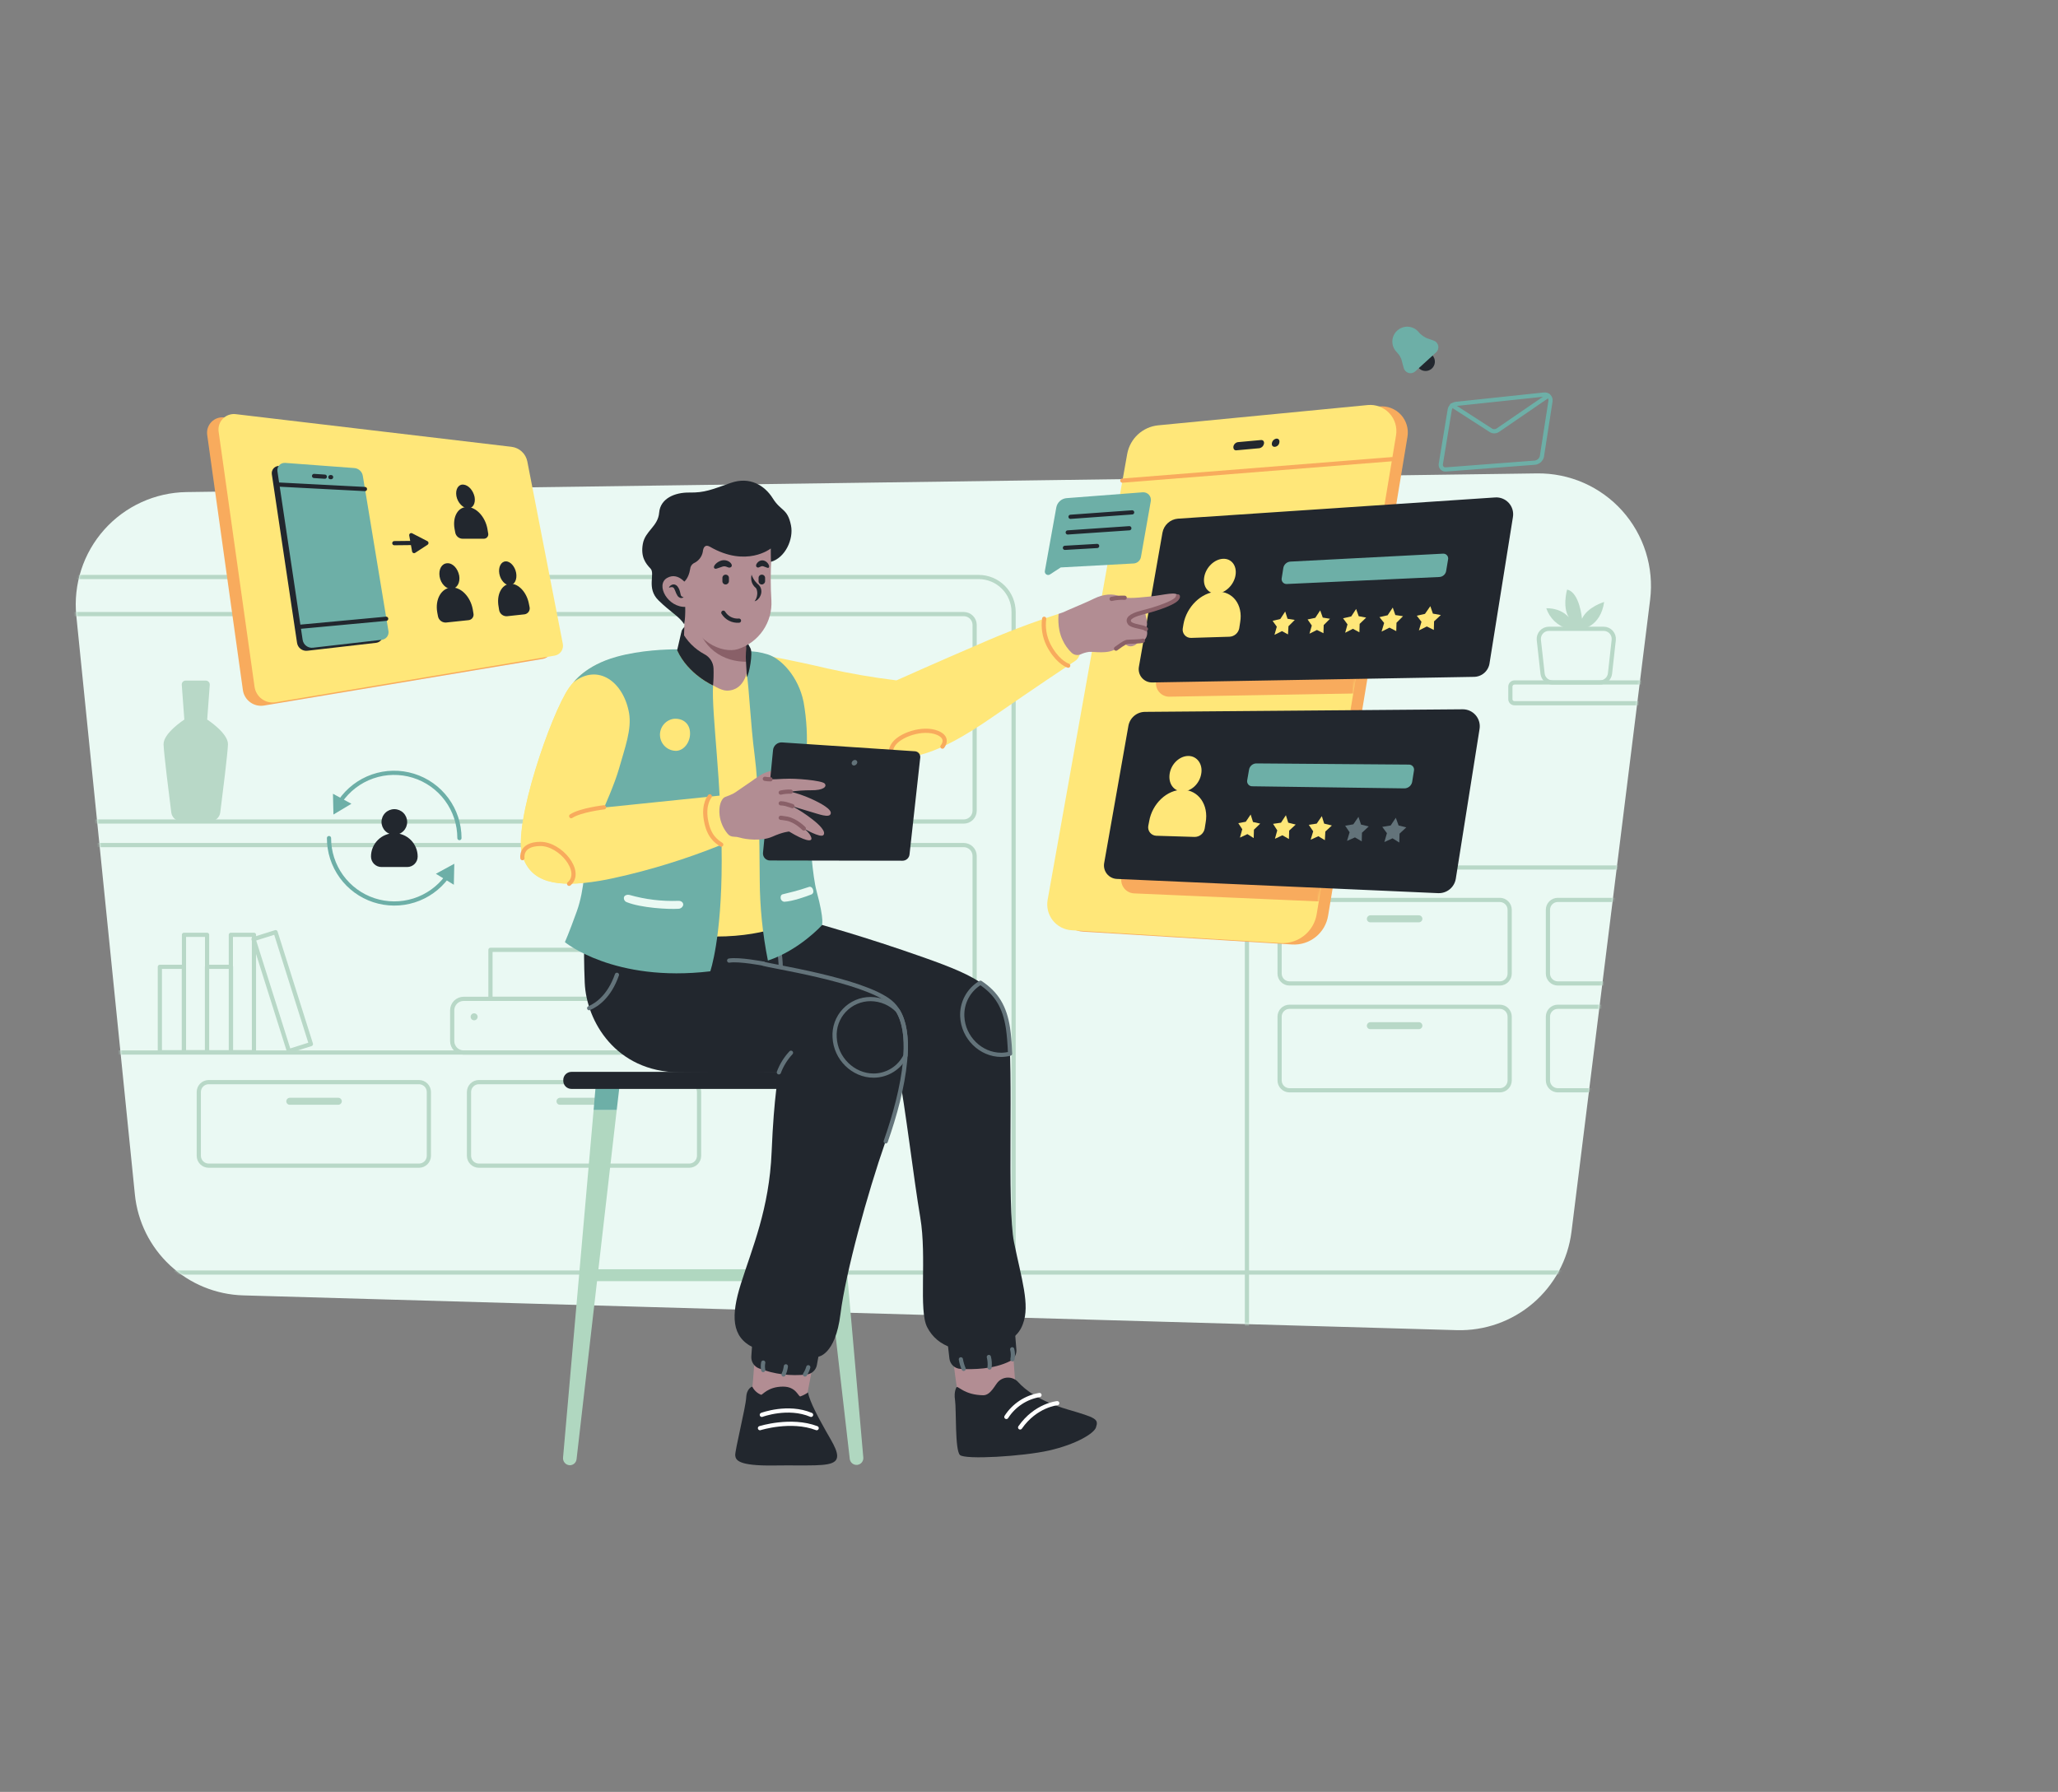 <svg width="882" height="768" viewBox="0 0 882 768" fill="none" xmlns="http://www.w3.org/2000/svg">
<rect x="0" y="0" width="882" height="768" fill="#808080" stroke="none"/>
<path d="M624.3 570.1L104.3 555.2C92.608 554.875 81.436 550.299 72.876 542.328C64.316 534.357 58.956 523.539 57.8 511.9L32.7 263.9C32.032 257.262 32.75 250.557 34.808 244.21C36.866 237.864 40.22 232.014 44.658 227.032C49.095 222.049 54.519 218.042 60.585 215.266C66.652 212.489 73.229 211.002 79.9 210.9L658.7 202.9C665.583 202.807 672.406 204.189 678.71 206.953C685.014 209.717 690.654 213.799 695.249 218.924C699.844 224.05 703.287 230.1 705.349 236.668C707.411 243.235 708.042 250.168 707.2 257L673.5 527.9C672.015 539.793 666.152 550.705 657.055 558.508C647.958 566.311 636.28 570.443 624.3 570.1Z" fill="#EAF9F3"/>
<mask id="mask0_24_175" style="mask-type:luminance" maskUnits="userSpaceOnUse" x="32" y="202" width="676" height="369">
<path d="M624.3 570.1L104.3 555.2C92.608 554.875 81.436 550.299 72.876 542.328C64.316 534.357 58.956 523.539 57.8 511.9L32.7 263.9C32.032 257.262 32.75 250.557 34.808 244.21C36.866 237.864 40.22 232.014 44.658 227.032C49.095 222.049 54.519 218.042 60.585 215.266C66.652 212.489 73.229 211.002 79.9 210.9L658.7 202.9C665.583 202.807 672.406 204.189 678.71 206.953C685.014 209.717 690.654 213.799 695.249 218.924C699.844 224.05 703.287 230.1 705.349 236.668C707.411 243.235 708.042 250.168 707.2 257L673.5 527.9C672.015 539.793 666.152 550.705 657.055 558.508C647.958 566.311 636.28 570.443 624.3 570.1Z" fill="white"/>
</mask>
<g mask="url(#mask0_24_175)">
<path d="M549.4 637.4H964.9C968.878 637.4 972.694 635.82 975.507 633.007C978.32 630.194 979.9 626.378 979.9 622.4V386.8C979.9 382.822 978.32 379.006 975.507 376.193C972.694 373.38 968.878 371.8 964.9 371.8H549.4C545.422 371.8 541.607 373.38 538.794 376.193C535.98 379.006 534.4 382.822 534.4 386.8V622.4C534.4 626.378 535.98 630.194 538.794 633.007C541.607 635.82 545.422 637.4 549.4 637.4Z" stroke="#B8D8C7" stroke-width="1.8" stroke-linecap="round" stroke-linejoin="round"/>
<path d="M0.3 621.6H419.4C423.378 621.6 427.194 620.02 430.007 617.207C432.82 614.394 434.4 610.578 434.4 606.6V262.3C434.4 258.322 432.82 254.506 430.007 251.693C427.194 248.88 423.378 247.3 419.4 247.3H0.3C-3.678 247.3 -7.494 248.88 -10.306 251.693C-13.12 254.506 -14.7 258.322 -14.7 262.3V606.6C-14.7 610.578 -13.12 614.394 -10.306 617.207C-7.494 620.02 -3.678 621.6 0.3 621.6Z" stroke="#B8D8C7" stroke-width="1.8" stroke-linecap="round" stroke-linejoin="round"/>
<path d="M649.1 301.4H739V292.5H649.1C648.863 292.499 648.629 292.544 648.41 292.634C648.191 292.724 647.992 292.857 647.824 293.024C647.657 293.192 647.524 293.391 647.434 293.61C647.344 293.829 647.299 294.063 647.3 294.3V299.5C647.28 299.746 647.313 299.993 647.395 300.226C647.477 300.459 647.607 300.672 647.777 300.851C647.946 301.03 648.152 301.172 648.38 301.266C648.608 301.361 648.853 301.406 649.1 301.4Z" stroke="#B8D8C7" stroke-width="1.8" stroke-linecap="round" stroke-linejoin="round"/>
<path d="M665.4 292.5H685.7C686.758 292.503 687.78 292.117 688.572 291.417C689.365 290.717 689.873 289.75 690 288.7L691.6 274.3C691.666 273.696 691.604 273.084 691.418 272.505C691.232 271.927 690.926 271.394 690.521 270.941C690.115 270.488 689.619 270.126 689.064 269.877C688.509 269.629 687.908 269.501 687.3 269.5H663.8C663.193 269.502 662.592 269.632 662.038 269.881C661.484 270.129 660.988 270.492 660.583 270.944C660.178 271.397 659.872 271.929 659.685 272.507C659.499 273.085 659.436 273.696 659.5 274.3L661.1 288.7C661.212 289.756 661.716 290.732 662.512 291.435C663.308 292.139 664.338 292.518 665.4 292.5Z" stroke="#B8D8C7" stroke-width="1.8" stroke-linecap="round" stroke-linejoin="round"/>
<path d="M677.9 269.6C677.9 269.6 685.9 268.8 687.5 258C687.5 258 680.3 260.1 678 265.2C678 265.2 677 253.8 671.6 252.7C671.6 252.7 669.2 261.2 673 265.4C673 265.4 670.1 260.6 662.7 260.7C663.399 262.806 664.603 264.709 666.207 266.243C667.811 267.777 669.765 268.895 671.9 269.5" fill="#B8D8C7"/>
<path d="M552.6 421.5H642.8C643.912 421.492 644.975 421.047 645.761 420.261C646.547 419.475 646.992 418.411 647 417.3V389.9C646.992 388.789 646.547 387.725 645.761 386.939C644.975 386.153 643.912 385.708 642.8 385.7H552.6C551.489 385.708 550.425 386.153 549.639 386.939C548.853 387.725 548.408 388.789 548.4 389.9V417.3C548.408 418.411 548.853 419.475 549.639 420.261C550.425 421.047 551.489 421.492 552.6 421.5Z" stroke="#B8D8C7" stroke-width="1.8" stroke-linecap="round" stroke-linejoin="round"/>
<path d="M587.3 395.3H608.1C608.495 395.29 608.87 395.129 609.15 394.849C609.429 394.57 609.59 394.195 609.6 393.8C609.59 393.405 609.429 393.03 609.15 392.751C608.87 392.471 608.495 392.31 608.1 392.3H587.3C586.905 392.31 586.53 392.471 586.251 392.751C585.972 393.03 585.81 393.405 585.8 393.8C585.796 393.998 585.832 394.195 585.906 394.379C585.98 394.563 586.09 394.73 586.23 394.87C586.37 395.01 586.537 395.12 586.721 395.194C586.905 395.268 587.102 395.304 587.3 395.3Z" fill="#B8D8C7"/>
<path d="M552.6 467.3H642.8C643.912 467.292 644.975 466.847 645.761 466.061C646.547 465.275 646.992 464.211 647 463.1V435.7C646.992 434.589 646.547 433.525 645.761 432.739C644.975 431.953 643.912 431.508 642.8 431.5H552.6C551.489 431.508 550.425 431.953 549.639 432.739C548.853 433.525 548.408 434.589 548.4 435.7V463C548.394 463.558 548.497 464.112 548.704 464.63C548.912 465.148 549.22 465.621 549.61 466.02C550 466.419 550.464 466.738 550.978 466.957C551.491 467.177 552.042 467.293 552.6 467.3Z" stroke="#B8D8C7" stroke-width="1.8" stroke-linecap="round" stroke-linejoin="round"/>
<path d="M587.3 441.1H608.1C608.495 441.09 608.87 440.929 609.15 440.649C609.429 440.37 609.59 439.995 609.6 439.6C609.59 439.205 609.429 438.83 609.15 438.551C608.87 438.271 608.495 438.11 608.1 438.1H587.3C586.905 438.11 586.53 438.271 586.251 438.551C585.972 438.83 585.81 439.205 585.8 439.6C585.796 439.798 585.832 439.995 585.906 440.179C585.98 440.363 586.09 440.53 586.23 440.67C586.37 440.81 586.537 440.92 586.721 440.994C586.905 441.068 587.102 441.104 587.3 441.1Z" fill="#B8D8C7"/>
<path d="M89.4 499.6H179.6C180.711 499.592 181.775 499.147 182.561 498.361C183.347 497.575 183.792 496.511 183.8 495.4V468C183.792 466.889 183.347 465.825 182.561 465.039C181.775 464.253 180.711 463.808 179.6 463.8H89.4C88.288 463.808 87.225 464.253 86.439 465.039C85.653 465.825 85.208 466.889 85.2 468V495.4C85.208 496.511 85.653 497.575 86.439 498.361C87.225 499.147 88.288 499.592 89.4 499.6Z" stroke="#B8D8C7" stroke-width="1.8" stroke-linecap="round" stroke-linejoin="round"/>
<path d="M124.2 473.5H145C145.395 473.49 145.77 473.329 146.049 473.049C146.329 472.77 146.49 472.395 146.5 472C146.49 471.605 146.329 471.23 146.049 470.951C145.77 470.671 145.395 470.51 145 470.5H124.2C123.805 470.51 123.43 470.671 123.151 470.951C122.871 471.23 122.71 471.605 122.7 472C122.696 472.198 122.732 472.395 122.806 472.579C122.88 472.763 122.99 472.93 123.13 473.07C123.27 473.21 123.437 473.32 123.621 473.394C123.805 473.468 124.002 473.504 124.2 473.5Z" fill="#B8D8C7"/>
<path d="M205.2 499.6H295.4C296.511 499.592 297.575 499.147 298.361 498.361C299.147 497.575 299.592 496.511 299.6 495.4V468C299.592 466.889 299.147 465.825 298.361 465.039C297.575 464.253 296.511 463.808 295.4 463.8H205.2C204.089 463.808 203.025 464.253 202.239 465.039C201.453 465.825 201.008 466.889 201 468V495.4C201.008 496.511 201.453 497.575 202.239 498.361C203.025 499.147 204.089 499.592 205.2 499.6Z" stroke="#B8D8C7" stroke-width="1.8" stroke-linecap="round" stroke-linejoin="round"/>
<path d="M240 473.5H260.8C261.195 473.49 261.57 473.329 261.85 473.049C262.129 472.77 262.29 472.395 262.3 472C262.29 471.605 262.129 471.23 261.85 470.951C261.57 470.671 261.195 470.51 260.8 470.5H240C239.605 470.51 239.23 470.671 238.951 470.951C238.671 471.23 238.51 471.605 238.5 472C238.496 472.198 238.532 472.395 238.606 472.579C238.68 472.763 238.79 472.93 238.93 473.07C239.07 473.21 239.237 473.32 239.421 473.394C239.605 473.468 239.802 473.504 240 473.5Z" fill="#B8D8C7"/>
<path d="M667.6 421.5H757.8C758.912 421.492 759.975 421.047 760.761 420.261C761.547 419.475 761.992 418.411 762 417.3V389.9C761.992 388.789 761.547 387.725 760.761 386.939C759.975 386.153 758.912 385.708 757.8 385.7H667.6C666.489 385.708 665.425 386.153 664.639 386.939C663.853 387.725 663.408 388.789 663.4 389.9V417.3C663.408 418.411 663.853 419.475 664.639 420.261C665.425 421.047 666.489 421.492 667.6 421.5Z" stroke="#B8D8C7" stroke-width="1.8" stroke-linecap="round" stroke-linejoin="round"/>
<path d="M702.3 395.3H723.1C723.495 395.29 723.87 395.129 724.15 394.849C724.429 394.57 724.59 394.195 724.6 393.8C724.59 393.405 724.429 393.03 724.15 392.751C723.87 392.471 723.495 392.31 723.1 392.3H702.3C701.905 392.31 701.53 392.471 701.251 392.751C700.972 393.03 700.81 393.405 700.8 393.8C700.796 393.998 700.832 394.195 700.906 394.379C700.98 394.563 701.09 394.73 701.23 394.87C701.37 395.01 701.537 395.12 701.721 395.194C701.905 395.268 702.102 395.304 702.3 395.3Z" fill="#B8D8C7"/>
<path d="M667.6 467.3H757.8C758.912 467.292 759.975 466.847 760.761 466.061C761.547 465.275 761.992 464.211 762 463.1V435.7C761.992 434.589 761.547 433.525 760.761 432.739C759.975 431.953 758.912 431.508 757.8 431.5H667.6C666.489 431.508 665.425 431.953 664.639 432.739C663.853 433.525 663.408 434.589 663.4 435.7V463C663.394 463.558 663.497 464.112 663.704 464.63C663.912 465.148 664.22 465.621 664.61 466.02C665 466.419 665.464 466.738 665.978 466.957C666.491 467.177 667.042 467.293 667.6 467.3Z" stroke="#B8D8C7" stroke-width="1.8" stroke-linecap="round" stroke-linejoin="round"/>
<path d="M702.3 441.1H723.1C723.495 441.09 723.87 440.929 724.15 440.649C724.429 440.37 724.59 439.995 724.6 439.6C724.59 439.205 724.429 438.83 724.15 438.551C723.87 438.271 723.495 438.11 723.1 438.1H702.3C701.905 438.11 701.53 438.271 701.251 438.551C700.972 438.83 700.81 439.205 700.8 439.6C700.796 439.798 700.832 439.995 700.906 440.179C700.98 440.363 701.09 440.53 701.23 440.67C701.37 440.81 701.537 440.92 701.721 440.994C701.905 441.068 702.102 441.104 702.3 441.1Z" fill="#B8D8C7"/>
<path d="M-41.9 352.1H413.1C414.316 352.087 415.478 351.598 416.338 350.738C417.198 349.878 417.687 348.716 417.7 347.5V267.8C417.687 266.584 417.198 265.422 416.338 264.562C415.478 263.702 414.316 263.213 413.1 263.2H-41.9C-43.116 263.213 -44.278 263.702 -45.138 264.562C-45.998 265.422 -46.487 266.584 -46.5 267.8V347.5C-46.501 348.104 -46.383 348.703 -46.153 349.262C-45.922 349.821 -45.583 350.328 -45.156 350.756C-44.728 351.183 -44.221 351.522 -43.662 351.753C-43.103 351.983 -42.504 352.101 -41.9 352.1Z" stroke="#B8D8C7" stroke-width="1.8" stroke-linecap="round" stroke-linejoin="round"/>
<path d="M-41.9 451.1H413.1C414.316 451.087 415.478 450.598 416.338 449.738C417.198 448.878 417.687 447.716 417.7 446.5V366.8C417.687 365.584 417.198 364.422 416.338 363.562C415.478 362.702 414.316 362.213 413.1 362.2H-41.9C-43.116 362.213 -44.278 362.702 -45.138 363.562C-45.998 364.422 -46.487 365.584 -46.5 366.8V446.5C-46.487 447.716 -45.998 448.878 -45.138 449.738C-44.278 450.598 -43.116 451.087 -41.9 451.1Z" stroke="#B8D8C7" stroke-width="1.8" stroke-linecap="round" stroke-linejoin="round"/>
<path d="M387.13 301.82H377.23V352.12H387.13V301.82Z" stroke="#B8D8C7" stroke-width="1.8" stroke-linecap="round" stroke-linejoin="round"/>
<path d="M377.19 315.54H366.89V352.14H377.19V315.54Z" stroke="#B8D8C7" stroke-width="1.8" stroke-linecap="round" stroke-linejoin="round"/>
<path d="M88.75 400.66H78.85V450.96H88.75V400.66Z" stroke="#B8D8C7" stroke-width="1.8" stroke-linecap="round" stroke-linejoin="round"/>
<path d="M78.81 414.38H68.51V450.98H78.81V414.38Z" stroke="#B8D8C7" stroke-width="1.8" stroke-linecap="round" stroke-linejoin="round"/>
<path d="M108.84 400.66H98.94V450.96H108.84V400.66Z" stroke="#B8D8C7" stroke-width="1.8" stroke-linecap="round" stroke-linejoin="round"/>
<path d="M118.106 399.525L108.665 402.506L123.807 450.472L133.248 447.492L118.106 399.525Z" stroke="#B8D8C7" stroke-width="1.8" stroke-linecap="round" stroke-linejoin="round"/>
<path d="M99 414.38H88.7V450.98H99V414.38Z" stroke="#B8D8C7" stroke-width="1.8" stroke-linecap="round" stroke-linejoin="round"/>
<path d="M79 308.4L77.9 293.5C77.879 293.267 77.907 293.032 77.983 292.81C78.06 292.589 78.183 292.386 78.343 292.216C78.504 292.046 78.7 291.912 78.916 291.823C79.133 291.734 79.366 291.692 79.6 291.7H88.2C88.431 291.701 88.66 291.749 88.873 291.841C89.085 291.933 89.277 292.068 89.436 292.236C89.594 292.404 89.718 292.603 89.797 292.82C89.877 293.038 89.912 293.269 89.9 293.5L88.8 308.4C88.8 308.4 97.8 314.2 97.7 319C97.6 322.7 95.4 340.4 94.4 348.2C94.273 349.25 93.765 350.217 92.972 350.917C92.18 351.617 91.158 352.003 90.1 352H77.7C76.642 352.003 75.62 351.617 74.828 350.917C74.035 350.217 73.527 349.25 73.4 348.2C72.4 340.4 70.2 322.7 70.1 319C70 314.2 79 308.4 79 308.4Z" fill="#B8D8C7"/>
<path d="M718.1 545.4H-237.7" stroke="#B8D8C7" stroke-width="1.8" stroke-linecap="round" stroke-linejoin="round"/>
</g>
<path d="M281.9 451.1H198.7C197.401 451.097 196.157 450.58 195.238 449.662C194.32 448.744 193.803 447.499 193.8 446.2V433C193.803 431.701 194.32 430.456 195.238 429.538C196.157 428.62 197.401 428.103 198.7 428.1H281.9C283.199 428.103 284.444 428.62 285.362 429.538C286.28 430.456 286.797 431.701 286.8 433V446.1C286.809 446.751 286.69 447.397 286.448 448.001C286.206 448.605 285.847 449.156 285.392 449.621C284.936 450.086 284.393 450.456 283.794 450.709C283.194 450.963 282.551 451.096 281.9 451.1Z" stroke="#B8D8C7" stroke-width="1.8" stroke-linecap="round" stroke-linejoin="round"/>
<path d="M270.2 407.1H210.2V428.1H270.2V407.1Z" stroke="#B8D8C7" stroke-width="1.8" stroke-linecap="round" stroke-linejoin="round"/>
<path d="M203.2 437.3C204.028 437.3 204.7 436.628 204.7 435.8C204.7 434.972 204.028 434.3 203.2 434.3C202.372 434.3 201.7 434.972 201.7 435.8C201.7 436.628 202.372 437.3 203.2 437.3Z" fill="#B8D8C7"/>
<path d="M265.8 463H255.5L254.4 475.8H264.3L265.8 463Z" fill="#6DAFA7"/>
<path d="M254.4 475.8L241.3 624.8C241.273 625.202 241.327 625.606 241.46 625.986C241.592 626.367 241.8 626.717 242.07 627.016C242.341 627.315 242.669 627.556 243.035 627.725C243.401 627.894 243.797 627.987 244.2 628C244.919 627.999 245.612 627.734 246.147 627.254C246.682 626.774 247.021 626.114 247.1 625.4L264.3 475.8H254.4Z" fill="#B0D7C0"/>
<path d="M355.8 463H345.5L347 475.8H356.9L355.8 463Z" fill="#B0D7C0"/>
<path d="M347 475.8L364.2 625.4C364.318 626.137 364.714 626.801 365.306 627.255C365.898 627.709 366.641 627.92 367.384 627.843C368.126 627.766 368.811 627.408 369.297 626.842C369.784 626.276 370.035 625.545 370 624.8L356.9 475.8H347Z" fill="#B0D7C0"/>
<path d="M359.6 544H253.4V549.1H359.6V544Z" fill="#B0D7C0"/>
<path d="M366.4 466.7H244.9C244.44 466.703 243.983 466.614 243.557 466.439C243.132 466.264 242.745 466.006 242.419 465.681C242.094 465.355 241.836 464.968 241.661 464.542C241.486 464.117 241.397 463.66 241.4 463.2V462.9C241.397 462.44 241.486 461.983 241.661 461.557C241.836 461.132 242.094 460.745 242.419 460.419C242.745 460.094 243.132 459.836 243.557 459.661C243.983 459.486 244.44 459.397 244.9 459.4H366.5C366.96 459.397 367.417 459.486 367.842 459.661C368.268 459.836 368.655 460.094 368.981 460.419C369.306 460.745 369.564 461.132 369.739 461.557C369.914 461.983 370.003 462.44 370 462.9V463.2C369.984 464.141 369.597 465.037 368.922 465.693C368.247 466.349 367.341 466.711 366.4 466.7Z" fill="#22272E"/>
<path d="M553.7 404.8L464.2 399.3C462.626 399.213 461.088 398.791 459.69 398.063C458.291 397.335 457.064 396.317 456.089 395.078C455.115 393.838 454.416 392.406 454.038 390.875C453.661 389.344 453.614 387.75 453.9 386.2L488 195.1C488.588 191.914 490.191 189.003 492.57 186.804C494.95 184.605 497.977 183.235 501.2 182.9L591.1 174.2C592.809 174.039 594.532 174.272 596.136 174.882C597.74 175.492 599.183 176.463 600.352 177.72C601.522 178.976 602.387 180.484 602.88 182.128C603.374 183.772 603.484 185.507 603.2 187.2L569.2 392.4C568.625 396.026 566.717 399.307 563.85 401.6C560.983 403.894 557.364 405.035 553.7 404.8Z" fill="#F8AB5D"/>
<path d="M548.8 404.2L459.3 398.7C457.726 398.613 456.188 398.191 454.79 397.463C453.391 396.735 452.164 395.717 451.189 394.478C450.215 393.238 449.516 391.806 449.138 390.275C448.761 388.744 448.713 387.15 449 385.6L483.1 194.5C483.687 191.314 485.291 188.403 487.67 186.204C490.05 184.005 493.077 182.635 496.3 182.3L586.2 173.6C587.909 173.438 589.632 173.672 591.236 174.282C592.84 174.892 594.283 175.863 595.452 177.12C596.621 178.376 597.486 179.884 597.98 181.528C598.474 183.172 598.583 184.907 598.3 186.6L564.3 391.8C563.708 395.418 561.795 398.688 558.933 400.978C556.07 403.269 552.46 404.416 548.8 404.2Z" fill="#FFE779"/>
<mask id="mask1_24_175" style="mask-type:luminance" maskUnits="userSpaceOnUse" x="448" y="173" width="151" height="232">
<path d="M548.8 404.2L459.3 398.7C457.726 398.613 456.188 398.191 454.79 397.463C453.391 396.735 452.164 395.717 451.189 394.478C450.215 393.238 449.516 391.806 449.138 390.275C448.761 388.744 448.713 387.15 449 385.6L483.1 194.5C483.687 191.314 485.291 188.403 487.67 186.204C490.05 184.005 493.077 182.635 496.3 182.3L586.2 173.6C587.909 173.438 589.632 173.672 591.236 174.282C592.84 174.892 594.283 175.863 595.452 177.12C596.621 178.376 597.486 179.884 597.98 181.528C598.474 183.172 598.583 184.907 598.3 186.6L564.3 391.8C563.708 395.418 561.795 398.688 558.933 400.978C556.07 403.269 552.46 404.416 548.8 404.2Z" fill="white"/>
</mask>
<g mask="url(#mask1_24_175)">
<path d="M639 296.2L501.2 298.6C500.36 298.613 499.526 298.44 498.761 298.093C497.995 297.746 497.315 297.234 496.77 296.594C496.225 295.954 495.829 295.201 495.609 294.389C495.39 293.578 495.353 292.728 495.5 291.9L505.6 234.4C505.887 232.813 506.689 231.365 507.882 230.281C509.076 229.196 510.593 228.535 512.2 228.4L648.2 219.3C649.287 219.229 650.376 219.405 651.385 219.815C652.395 220.224 653.298 220.856 654.029 221.664C654.76 222.472 655.299 223.434 655.605 224.479C655.912 225.524 655.979 226.625 655.8 227.7L645.8 290.2C645.614 291.866 644.815 293.403 643.558 294.512C642.301 295.621 640.676 296.223 639 296.2Z" fill="#F8AB5D"/>
</g>
<mask id="mask2_24_175" style="mask-type:luminance" maskUnits="userSpaceOnUse" x="448" y="173" width="151" height="232">
<path d="M548.8 404.2L459.3 398.7C457.726 398.613 456.188 398.191 454.79 397.463C453.391 396.735 452.164 395.717 451.189 394.478C450.215 393.238 449.516 391.806 449.138 390.275C448.761 388.744 448.713 387.15 449 385.6L483.1 194.5C483.687 191.314 485.291 188.403 487.67 186.204C490.05 184.005 493.077 182.635 496.3 182.3L586.2 173.6C587.909 173.438 589.632 173.672 591.236 174.282C592.84 174.892 594.283 175.863 595.452 177.12C596.621 178.376 597.486 179.884 597.98 181.528C598.474 183.172 598.583 184.907 598.3 186.6L564.3 391.8C563.708 395.418 561.795 398.688 558.933 400.978C556.07 403.269 552.46 404.416 548.8 404.2Z" fill="white"/>
</mask>
<g mask="url(#mask2_24_175)">
<path d="M623.8 388.9L486 382.9C485.189 382.857 484.397 382.644 483.674 382.274C482.951 381.905 482.314 381.387 481.805 380.755C481.295 380.123 480.925 379.391 480.717 378.606C480.509 377.821 480.47 377.001 480.6 376.2L491 317.3C491.298 315.629 492.171 314.115 493.468 313.019C494.764 311.924 496.403 311.315 498.1 311.3L634.3 310.2C635.352 310.197 636.392 310.423 637.348 310.861C638.304 311.3 639.154 311.94 639.838 312.739C640.523 313.537 641.026 314.475 641.313 315.487C641.6 316.499 641.663 317.561 641.5 318.6L631.3 382.9C630.995 384.642 630.065 386.213 628.684 387.317C627.303 388.422 625.566 388.985 623.8 388.9Z" fill="#F8AB5D"/>
</g>
<path d="M481 206L596.6 196.8" stroke="#F8AB5D" stroke-width="1.8" stroke-linecap="round" stroke-linejoin="round"/>
<path d="M539.8 192.1L529.9 193C529 193.1 528.5 192.4 528.6 191.4C528.683 190.926 528.91 190.49 529.25 190.15C529.59 189.81 530.027 189.583 530.5 189.5L540.4 188.6C541.3 188.5 541.9 189.2 541.7 190.2C541.602 190.667 541.37 191.095 541.032 191.432C540.695 191.77 540.267 192.002 539.8 192.1Z" fill="#22272E"/>
<path d="M546.4 191.5C545.5 191.6 544.9 190.9 545.1 189.9C545.183 189.426 545.41 188.99 545.75 188.65C546.09 188.31 546.527 188.083 547 188C547.9 187.9 548.5 188.6 548.3 189.6C548.25 190.087 548.033 190.541 547.687 190.887C547.341 191.233 546.887 191.45 546.4 191.5Z" fill="#22272E"/>
<path d="M657.8 198.3L619.7 201.2C619.384 201.239 619.063 201.202 618.764 201.091C618.466 200.981 618.197 200.801 617.982 200.566C617.767 200.332 617.611 200.049 617.527 199.742C617.443 199.434 617.434 199.112 617.5 198.8L621.3 175.7C621.406 175.015 621.74 174.385 622.248 173.913C622.756 173.441 623.409 173.155 624.1 173.1L661.8 169.1C662.173 169.059 662.551 169.105 662.904 169.233C663.257 169.361 663.576 169.568 663.837 169.838C664.097 170.108 664.292 170.435 664.407 170.792C664.522 171.149 664.554 171.528 664.5 171.9L660.8 195.7C660.621 196.386 660.238 197.001 659.703 197.465C659.167 197.929 658.504 198.22 657.8 198.3Z" stroke="#6DAFA7" stroke-width="1.8" stroke-linecap="round" stroke-linejoin="round"/>
<path d="M622.3 173.7L638.9 184.4C639.346 184.693 639.867 184.849 640.4 184.849C640.933 184.849 641.455 184.693 641.9 184.4L663.5 169.6" stroke="#6DAFA7" stroke-width="1.8" stroke-linecap="round" stroke-linejoin="round"/>
<path d="M485.9 241.5L454.6 243.2L450 246.2C449.762 246.357 449.482 246.439 449.197 246.437C448.912 246.434 448.633 246.347 448.398 246.186C448.162 246.026 447.98 245.799 447.873 245.534C447.767 245.269 447.741 244.979 447.8 244.7L452.7 217.5C452.892 216.442 453.427 215.477 454.222 214.754C455.017 214.031 456.029 213.59 457.1 213.5L489.7 211C490.197 210.956 490.698 211.027 491.163 211.207C491.629 211.387 492.047 211.672 492.385 212.039C492.723 212.406 492.972 212.846 493.114 213.325C493.255 213.803 493.285 214.308 493.2 214.8L489 238.6C488.891 239.364 488.524 240.068 487.96 240.595C487.396 241.123 486.67 241.442 485.9 241.5Z" fill="#6DAFA7"/>
<path d="M458.8 221.5L485.2 219.6" stroke="#22272E" stroke-width="1.8" stroke-linecap="round" stroke-linejoin="round"/>
<path d="M457.6 228.2L484 226.4" stroke="#22272E" stroke-width="1.8" stroke-linecap="round" stroke-linejoin="round"/>
<path d="M456.4 234.8L470.2 234" stroke="#22272E" stroke-width="1.8" stroke-linecap="round" stroke-linejoin="round"/>
<path d="M631.6 290.1L493.8 292.5C492.959 292.513 492.126 292.34 491.36 291.993C490.594 291.646 489.915 291.134 489.37 290.494C488.825 289.854 488.429 289.101 488.209 288.289C487.99 287.478 487.952 286.628 488.1 285.8L498.2 228.3C498.487 226.713 499.289 225.265 500.482 224.181C501.676 223.096 503.193 222.435 504.8 222.3L640.8 213.2C641.887 213.129 642.976 213.306 643.985 213.715C644.994 214.124 645.898 214.756 646.629 215.564C647.36 216.372 647.899 217.334 648.205 218.379C648.512 219.425 648.579 220.525 648.4 221.6L638.4 284.1C638.199 285.76 637.395 287.288 636.142 288.394C634.888 289.5 633.272 290.107 631.6 290.1Z" fill="#22272E"/>
<path d="M529.5 246.6C528.8 250.7 525.2 254.2 521.5 254.4C517.8 254.6 515.4 251.4 516.1 247.3C516.8 243.2 520.4 239.7 524.1 239.5C527.8 239.3 530.2 242.5 529.5 246.6Z" fill="#FFE779"/>
<path d="M526.9 272.9L510.5 273.4C509.977 273.421 509.457 273.325 508.976 273.119C508.496 272.913 508.067 272.602 507.722 272.209C507.377 271.816 507.124 271.351 506.982 270.847C506.84 270.344 506.812 269.815 506.9 269.3L507.2 267.5C508.5 260.1 514.9 253.8 521.6 253.6C528.3 253.3 532.8 259.2 531.5 266.7L531.1 269.3C530.904 270.284 530.384 271.173 529.622 271.826C528.861 272.478 527.902 272.857 526.9 272.9Z" fill="#FFE779"/>
<path d="M616.8 247.3L551.5 250.3C551.178 250.323 550.856 250.272 550.557 250.15C550.259 250.028 549.992 249.838 549.779 249.596C549.566 249.354 549.412 249.066 549.329 248.754C549.246 248.443 549.236 248.116 549.3 247.8L550 243.4C550.129 242.681 550.494 242.025 551.037 241.536C551.581 241.047 552.271 240.753 553 240.7L618.4 237.3C618.723 237.27 619.049 237.317 619.351 237.437C619.652 237.557 619.921 237.747 620.136 237.99C620.35 238.234 620.504 238.525 620.585 238.84C620.666 239.154 620.671 239.483 620.6 239.8L619.8 244.6C619.703 245.333 619.347 246.008 618.798 246.503C618.248 246.998 617.539 247.28 616.8 247.3Z" fill="#6DAFA7"/>
<path d="M550.8 262.1L551.8 265.2L554.9 265.7L552.2 268.4L552 271.9L549.4 270.5L546.2 272.1L547.2 268.6L545.4 266.1L548.7 265.3L550.8 262.1Z" fill="#FFE779"/>
<path d="M565.8 261.6L566.9 264.7L570 265.2L567.3 267.9L567.2 271.4L564.4 270L561.2 271.6L562.2 268.1L560.4 265.5L563.7 264.8L565.8 261.6Z" fill="#FFE779"/>
<path d="M581.2 261L582.3 264.1L585.5 264.7L582.7 267.4L582.6 271L579.8 269.5L576.5 271.2L577.5 267.6L575.6 265L579.1 264.2L581.2 261Z" fill="#FFE779"/>
<path d="M596.9 260.4L598 263.6L601.3 264.1L598.5 266.9L598.4 270.5L595.5 269L592.1 270.7L593.2 267L591.2 264.5L594.7 263.7L596.9 260.4Z" fill="#FFE779"/>
<path d="M613 259.8L614.1 263L617.5 263.6L614.6 266.3L614.5 270L611.5 268.5L608.1 270.2L609.2 266.5L607.2 263.9L610.7 263.1L613 259.8Z" fill="#FFE779"/>
<path d="M616.3 382.8L478.6 376.7C477.789 376.657 476.997 376.444 476.274 376.074C475.551 375.705 474.914 375.187 474.405 374.555C473.895 373.923 473.525 373.191 473.317 372.406C473.11 371.621 473.07 370.801 473.2 370L483.6 311.1C483.898 309.429 484.771 307.915 486.068 306.819C487.364 305.724 489.003 305.116 490.7 305.1L626.9 304C627.952 303.997 628.992 304.223 629.948 304.661C630.904 305.1 631.754 305.74 632.438 306.539C633.123 307.337 633.626 308.275 633.913 309.287C634.2 310.299 634.263 311.361 634.1 312.4L623.9 376.7C623.595 378.469 622.654 380.065 621.254 381.188C619.855 382.311 618.093 382.885 616.3 382.8Z" fill="#22272E"/>
<path d="M514.8 331.7C514.1 335.9 510.5 339.3 506.7 339.2C502.9 339.1 500.6 335.7 501.3 331.5C502 327.3 505.6 324 509.3 324C513 324 515.6 327.5 514.8 331.7Z" fill="#FFE779"/>
<path d="M511.9 358.7L495.5 358.2C495 358.176 494.51 358.047 494.062 357.823C493.613 357.599 493.217 357.284 492.897 356.899C492.577 356.513 492.341 356.065 492.204 355.583C492.067 355.101 492.031 354.596 492.1 354.1L492.5 352C493.8 344.4 500.2 338.4 506.9 338.5C513.6 338.6 518.1 344.9 516.7 352.6L516.3 355.1C516.122 356.129 515.58 357.059 514.771 357.721C513.963 358.382 512.944 358.73 511.9 358.7Z" fill="#FFE779"/>
<path d="M601.9 337.9L536.6 337C536.29 336.995 535.986 336.924 535.706 336.791C535.426 336.658 535.178 336.467 534.979 336.23C534.78 335.992 534.634 335.715 534.552 335.417C534.469 335.119 534.451 334.806 534.5 334.5L535.3 329.9C535.424 329.142 535.815 328.454 536.401 327.959C536.988 327.464 537.732 327.195 538.5 327.2L603.9 327.7C604.21 327.705 604.515 327.776 604.794 327.909C605.074 328.042 605.322 328.233 605.521 328.47C605.72 328.708 605.866 328.985 605.949 329.283C606.031 329.582 606.049 329.894 606 330.2L605.2 335.2C605.035 335.956 604.62 336.635 604.021 337.125C603.421 337.615 602.674 337.888 601.9 337.9Z" fill="#6DAFA7"/>
<path d="M536 349.1L537 352.3L540.1 353L537.4 355.6L537.3 359.2L534.6 357.5L531.4 359L532.4 355.4L530.7 352.8L533.9 352.2L536 349.1Z" fill="#FFE779"/>
<path d="M551.1 349.4L552.1 352.6L555.3 353.4L552.5 356L552.4 359.6L549.6 358L546.4 359.5L547.4 355.9L545.6 353.1L549 352.6L551.1 349.4Z" fill="#FFE779"/>
<path d="M566.5 349.8L567.5 353L570.8 353.8L568 356.4L567.8 360.1L565 358.4L561.7 359.9L562.8 356.3L560.9 353.5L564.3 353L566.5 349.8Z" fill="#FFE779"/>
<path d="M582.2 350.1L583.3 353.4L586.6 354.2L583.7 356.9L583.6 360.6L580.7 358.9L577.3 360.4L578.4 356.7L576.5 353.9L580 353.3L582.2 350.1Z" fill="#63737A"/>
<path d="M598.2 350.5L599.4 353.8L602.7 354.6L599.8 357.3L599.7 361.1L596.8 359.3L593.3 360.9L594.4 357.1L592.4 354.4L596 353.8L598.2 350.5Z" fill="#63737A"/>
<path d="M613.9 152.3C613.368 151.719 612.675 151.308 611.91 151.119C611.145 150.93 610.341 150.972 609.6 151.238C608.858 151.504 608.211 151.984 607.741 152.616C607.271 153.248 606.998 154.006 606.957 154.792C606.915 155.579 607.107 156.361 607.508 157.039C607.91 157.718 608.502 158.262 609.212 158.605C609.922 158.947 610.717 159.073 611.497 158.965C612.278 158.858 613.009 158.522 613.6 158C613.998 157.648 614.322 157.22 614.553 156.742C614.784 156.263 614.918 155.744 614.946 155.213C614.974 154.682 614.896 154.151 614.716 153.651C614.536 153.151 614.259 152.692 613.9 152.3Z" fill="#22272E"/>
<path d="M608.5 142.9L607.8 142.1C607.238 141.479 606.558 140.976 605.8 140.62C605.042 140.263 604.22 140.061 603.384 140.023C602.547 139.986 601.711 140.115 600.924 140.403C600.137 140.691 599.415 141.132 598.8 141.7C598.179 142.262 597.676 142.942 597.32 143.7C596.963 144.459 596.761 145.28 596.724 146.117C596.686 146.953 596.815 147.789 597.103 148.576C597.391 149.363 597.832 150.085 598.4 150.7L599.1 151.5C599.915 152.415 600.499 153.512 600.8 154.7C601 155.6 601.3 156.7 601.6 157.7C601.727 158.199 601.981 158.656 602.336 159.029C602.691 159.401 603.137 159.676 603.629 159.826C604.121 159.977 604.644 159.999 605.146 159.889C605.649 159.779 606.115 159.542 606.5 159.2L611 155.1L615.5 151C615.873 150.651 616.15 150.213 616.306 149.727C616.462 149.24 616.492 148.722 616.391 148.222C616.291 147.721 616.065 147.254 615.734 146.865C615.403 146.477 614.978 146.179 614.5 146C613.5 145.6 612.5 145.3 611.6 145C610.457 144.477 609.409 143.768 608.5 142.9Z" fill="#6DAFA7"/>
<path d="M232.7 282.4L113.1 302.4C112.075 302.565 111.027 302.524 110.018 302.281C109.009 302.037 108.058 301.595 107.22 300.981C106.383 300.367 105.676 299.593 105.14 298.704C104.605 297.814 104.251 296.827 104.1 295.8L88.8 186.4C88.657 185.399 88.746 184.379 89.059 183.418C89.373 182.457 89.902 181.581 90.607 180.856C91.312 180.132 92.174 179.579 93.126 179.24C94.079 178.901 95.096 178.784 96.1 178.9L214.3 192.9C215.956 193.092 217.507 193.806 218.729 194.939C219.952 196.072 220.782 197.564 221.1 199.2L236.3 277.3C236.497 278.453 236.229 279.638 235.554 280.594C234.88 281.55 233.853 282.2 232.7 282.4Z" fill="#F8AB5D"/>
<path d="M237.7 281L118.1 301C117.075 301.165 116.027 301.124 115.018 300.881C114.009 300.637 113.058 300.195 112.22 299.581C111.383 298.967 110.676 298.193 110.14 297.304C109.605 296.414 109.251 295.427 109.1 294.4L93.7 185C93.557 183.999 93.646 182.979 93.959 182.018C94.272 181.057 94.802 180.181 95.507 179.456C96.212 178.732 97.074 178.179 98.026 177.84C98.978 177.501 99.996 177.384 101 177.5L219.2 191.5C220.855 191.692 222.407 192.406 223.629 193.539C224.852 194.672 225.682 196.164 226 197.8L241.2 275.9C241.318 276.466 241.321 277.05 241.207 277.616C241.094 278.183 240.867 278.721 240.54 279.198C240.212 279.674 239.792 280.08 239.304 280.389C238.816 280.699 238.271 280.907 237.7 281Z" fill="#FFE779"/>
<path d="M161.3 275.5L131.8 278.9C130.753 279.043 129.692 278.765 128.849 278.128C128.006 277.491 127.449 276.546 127.3 275.5L116.5 203.3C116.424 202.827 116.457 202.344 116.598 201.886C116.739 201.428 116.983 201.009 117.312 200.661C117.641 200.313 118.045 200.046 118.494 199.879C118.943 199.712 119.424 199.651 119.9 199.7L149.4 201.9C150.312 201.959 151.177 202.328 151.85 202.947C152.524 203.565 152.965 204.396 153.1 205.3L164.1 271.9C164.181 272.744 163.937 273.587 163.416 274.257C162.895 274.926 162.138 275.371 161.3 275.5Z" fill="#22272E"/>
<path d="M163.7 274.2L134.2 277.6C133.153 277.743 132.092 277.465 131.249 276.828C130.406 276.191 129.849 275.246 129.7 274.2L118.9 202C118.824 201.527 118.858 201.043 118.998 200.586C119.139 200.128 119.383 199.709 119.712 199.361C120.041 199.013 120.445 198.746 120.894 198.579C121.343 198.412 121.824 198.351 122.3 198.4L151.8 200.6C152.713 200.658 153.577 201.028 154.251 201.646C154.924 202.265 155.365 203.096 155.5 204L166.5 270.6C166.602 271.448 166.365 272.302 165.841 272.976C165.316 273.65 164.547 274.09 163.7 274.2Z" fill="#6DAFA7"/>
<path d="M134.6 204L139.2 204.3" stroke="#22272E" stroke-width="1.8" stroke-linecap="round" stroke-linejoin="round"/>
<path d="M141.6 204.5H141.9" stroke="#22272E" stroke-width="1.8" stroke-linecap="round" stroke-linejoin="round"/>
<path d="M119.8 207.7L156.4 209.6" stroke="#22272E" stroke-width="1.8" stroke-linecap="round" stroke-linejoin="round"/>
<path d="M128.9 268.6L165.5 265.2" stroke="#22272E" stroke-width="1.8" stroke-linecap="round" stroke-linejoin="round"/>
<path d="M203.4 213C203.9 215.8 202.6 218 200.5 217.9C198.4 217.8 196.1 215.4 195.6 212.6C195.1 209.8 196.4 207.5 198.6 207.7C200.8 207.9 202.8 210.2 203.4 213Z" fill="#22272E"/>
<path d="M207.3 230.9H198.3C197.532 230.905 196.788 230.636 196.201 230.141C195.615 229.646 195.224 228.958 195.1 228.2L194.8 226.6C193.9 221.3 196.4 217.2 200.3 217.3C204.2 217.4 208 221.6 208.9 226.7L209.2 228.5C209.279 228.787 209.289 229.089 209.229 229.381C209.169 229.673 209.042 229.947 208.857 230.181C208.672 230.414 208.435 230.601 208.164 230.726C207.894 230.851 207.598 230.911 207.3 230.9Z" fill="#22272E"/>
<path d="M196.8 246.7C197.3 249.7 195.9 252.2 193.6 252.4C191.3 252.6 188.9 250.2 188.4 247.1C187.9 244 189.3 241.5 191.7 241.4C194.1 241.3 196.2 243.7 196.8 246.7Z" fill="#22272E"/>
<path d="M200.8 265.8L191.3 266.8C190.47 266.889 189.637 266.66 188.969 266.159C188.3 265.658 187.847 264.922 187.7 264.1L187.4 262.5C186.4 256.9 189.1 252.1 193.4 251.8C197.5 251.5 201.6 255.7 202.6 261.1L202.9 262.9C202.976 263.231 202.98 263.573 202.912 263.905C202.844 264.238 202.706 264.552 202.508 264.826C202.309 265.101 202.054 265.33 201.759 265.498C201.465 265.666 201.138 265.769 200.8 265.8Z" fill="#22272E"/>
<path d="M221.2 245.5C221.7 248.3 220.6 250.6 218.6 250.8C216.6 251 214.5 248.7 214 245.9C213.5 243.1 214.7 240.7 216.7 240.6C218.7 240.5 220.7 242.8 221.2 245.5Z" fill="#22272E"/>
<path d="M224.8 263.3L217.4 264.1C216.581 264.187 215.761 263.954 215.109 263.451C214.457 262.949 214.024 262.214 213.9 261.4L213.7 260.1C212.7 254.9 215 250.5 218.6 250.2C222.2 250 225.8 253.9 226.7 258.9L227 260.4C227.091 261.076 226.911 261.761 226.499 262.304C226.086 262.848 225.476 263.206 224.8 263.3Z" fill="#22272E"/>
<path d="M169 232.8L178.2 232.7" stroke="#22272E" stroke-width="1.8" stroke-linecap="round" stroke-linejoin="round"/>
<path d="M178 236.9L183.2 233.5C183.343 233.416 183.459 233.293 183.537 233.147C183.615 233 183.65 232.835 183.64 232.669C183.63 232.504 183.574 232.344 183.478 232.209C183.383 232.073 183.252 231.966 183.1 231.9L176.7 228.6C176.548 228.508 176.373 228.464 176.196 228.474C176.019 228.484 175.849 228.547 175.708 228.656C175.568 228.764 175.463 228.912 175.408 229.08C175.353 229.249 175.35 229.43 175.4 229.6L176.6 236.3C176.616 236.455 176.672 236.603 176.764 236.728C176.856 236.853 176.98 236.952 177.123 237.013C177.266 237.074 177.423 237.096 177.577 237.076C177.731 237.056 177.877 236.996 178 236.9Z" fill="#22272E"/>
<path d="M407.6 574.5C407.6 574.5 409 588.2 410.2 595.3C410.5 597.4 418.4 599.8 425.6 598.3C434.5 596.5 435 591.4 435 591.4C435 591.4 433.3 567.4 433.1 565.7C432.9 564 408.9 568.5 407.6 574.5Z" fill="#B28D93"/>
<path d="M432.8 583.4C425.9 586.9 416.9 587 411.6 586.7C410.424 586.638 409.307 586.162 408.448 585.357C407.588 584.552 407.04 583.469 406.9 582.3C406.4 577.9 406 574.5 406 574.5C407.4 567.8 434.3 562.8 434.5 564.7C434.6 565.6 435.1 572.1 435.6 578.6C435.645 579.585 435.405 580.561 434.908 581.413C434.411 582.264 433.679 582.954 432.8 583.4Z" fill="#22272E"/>
<path d="M410 594.5C410 594.5 408.7 596.2 409.3 600.1C409.9 604 409.2 621.5 411.4 623.6C413.6 625.7 438.4 624.2 449.5 621.7C461.4 619 468.9 614.3 469.7 611.8C470.9 608.2 469.9 607.7 457.6 604.1C445.3 600.5 439.1 595.4 436.5 592.5C435.983 591.896 435.35 591.402 434.638 591.049C433.926 590.695 433.15 590.489 432.356 590.442C431.563 590.396 430.768 590.51 430.019 590.777C429.271 591.045 428.584 591.461 428 592C426.5 593.3 424.7 598 421.4 598C413.5 597.9 410.8 594.1 410 594.5Z" fill="#22272E"/>
<path d="M453.1 601.4C453.1 601.4 443.9 602.2 437.2 611.8" stroke="white" stroke-width="1.8" stroke-linecap="round" stroke-linejoin="round"/>
<path d="M445.5 597.9C442.609 598.392 439.853 599.483 437.408 601.102C434.963 602.72 432.883 604.831 431.3 607.3" stroke="white" stroke-width="1.8" stroke-linecap="round" stroke-linejoin="round"/>
<path d="M324 574.8C324 574.8 322.6 594.1 322.4 595C322.2 595.9 323.8 600.6 333.3 601.9C342.8 603.2 346 597.4 346 597.4C346 597.4 349.4 579.7 350 576.5C350.6 573.3 327.1 571.5 324 574.8Z" fill="#B28D93"/>
<path d="M351.8 576.1C351.5 577.4 350.8 581 350.1 585C349.911 586.068 349.379 587.046 348.585 587.786C347.792 588.525 346.779 588.986 345.7 589.1C338.79 589.876 331.794 588.985 325.3 586.5C324.26 586.109 323.376 585.39 322.781 584.452C322.185 583.514 321.911 582.407 322 581.3C322.3 577.3 322.5 574 322.5 574C325.9 570.3 352.5 572.5 351.8 576.1Z" fill="#22272E"/>
<path d="M322.4 594.3C322.4 594.3 320 594.9 319.8 599C319.6 603.1 314.9 621.8 315.1 623.8C315.3 625.8 316.4 628.3 331.5 628.1C346.6 627.9 355 628.7 357.8 626.3C360.6 623.9 356.8 618.4 354 613.4C351.2 608.4 347 600.9 346.3 596.8C345.281 597.512 344.171 598.084 343 598.5C342.1 598.6 341.2 594.3 335.6 594.3C329.1 594.3 326.8 597.9 326.2 597.8C324.542 597.147 323.187 595.899 322.4 594.3Z" fill="#22272E"/>
<path d="M326.5 606.4C326.5 606.4 337.7 602.2 347.6 606.4" stroke="white" stroke-width="1.8" stroke-linecap="round" stroke-linejoin="round"/>
<path d="M325.7 612.1C325.7 612.1 339 607.9 350 612.1" stroke="white" stroke-width="1.8" stroke-linecap="round" stroke-linejoin="round"/>
<path d="M349.4 395.6C349.4 395.6 370.6 401.4 396 410.4C420 418.9 429.4 423.9 432 440.6C434.6 457.3 431.4 516.8 434.6 532.5C437.8 548.2 441.5 559.3 438.4 567.4C437.875 568.97 437.037 570.418 435.937 571.656C434.837 572.893 433.498 573.895 432 574.6C432 574.6 419.1 580.1 407.6 577.5C405.412 576.819 403.383 575.708 401.631 574.231C399.879 572.754 398.441 570.941 397.4 568.9C393.6 561.8 397.3 538.9 394.4 521.8C391.5 504.7 388.3 476.5 384.8 457.6C381.3 438.7 324.3 431.1 317 416.2C309.7 401.3 313.5 388.2 313.5 388.2C313.5 388.2 343 387.6 349.4 395.6Z" fill="#22272E"/>
<path d="M334.6 414.6C334.568 412.085 334.334 409.577 333.9 407.1" stroke="#63737A" stroke-width="1.8" stroke-linecap="round" stroke-linejoin="round"/>
<path d="M432.9 451.6C431.658 451.92 430.382 452.088 429.1 452.1C420.3 452.1 412.8 444.7 412.4 435.7C412.257 432.802 412.908 429.92 414.283 427.365C415.658 424.81 417.703 422.678 420.2 421.2C427.1 425.8 430.6 431.5 432 440.7C432.4 443.3 432.7 447.1 432.9 451.6Z" stroke="#63737A" stroke-width="1.8" stroke-linecap="round" stroke-linejoin="round"/>
<path d="M250.7 396.9C250.7 396.9 249.9 404.3 250.6 421.2C251.3 437.7 263.9 459.3 290.9 459.6C317.9 459.9 333.8 459.6 333.8 459.6C333.8 459.6 331.7 469.2 330.7 493.7C329.7 518.2 322.3 535 317.5 550.3C313.3 563.7 313.3 573.1 323 577.6C331.857 580.692 341.234 582.017 350.6 581.5C350.6 581.5 358 580.9 360.2 563.2C362.4 545.5 371.8 511.3 379.5 489.3C387.2 467.3 393.3 439.1 381.4 429.5C369.5 419.9 329 414.1 326.9 413.1C324.8 412.1 325.1 398.6 322.6 390.3C320.2 381.8 258.8 380.2 250.7 396.9Z" fill="#22272E"/>
<path d="M379.6 489.2C387.3 467.3 393.4 439 381.5 429.4C369.6 419.8 329.1 414 327 413" stroke="#63737A" stroke-width="1.8" stroke-linecap="round" stroke-linejoin="round"/>
<path d="M327.1 413C327.1 413 316.7 411 312.5 411.7" stroke="#63737A" stroke-width="1.8" stroke-linecap="round" stroke-linejoin="round"/>
<path d="M252.5 432.1C256 430.6 261.2 426.9 264.4 417.8" stroke="#63737A" stroke-width="1.8" stroke-linecap="round" stroke-linejoin="round"/>
<path d="M333.8 459.6C334.961 456.484 336.728 453.629 339 451.2" stroke="#63737A" stroke-width="1.8" stroke-linecap="round" stroke-linejoin="round"/>
<path d="M388.1 452.4C386.851 454.972 384.904 457.143 382.482 458.663C380.06 460.183 377.26 460.993 374.4 461C365.6 461 358.1 453.6 357.7 444.6C357.565 442.495 357.862 440.385 358.575 438.401C359.288 436.416 360.401 434.599 361.845 433.061C363.288 431.524 365.032 430.299 366.968 429.463C368.904 428.627 370.991 428.197 373.1 428.2C375.286 428.208 377.447 428.655 379.457 429.514C381.467 430.372 383.284 431.626 384.8 433.2C387.7 437.9 388.6 444.7 388.1 452.4Z" stroke="#63737A" stroke-width="1.8" stroke-linecap="round" stroke-linejoin="round"/>
<path d="M327.1 587.2C326.881 586.145 326.881 585.055 327.1 584" stroke="#63737A" stroke-width="1.8" stroke-linecap="round" stroke-linejoin="round"/>
<path d="M335.8 589.1C336.315 587.993 336.653 586.812 336.8 585.6" stroke="#63737A" stroke-width="1.8" stroke-linecap="round" stroke-linejoin="round"/>
<path d="M345 589.1C345.617 588.141 346.088 587.097 346.4 586" stroke="#63737A" stroke-width="1.8" stroke-linecap="round" stroke-linejoin="round"/>
<path d="M413 586.7C412.434 585.388 412.031 584.011 411.8 582.6" stroke="#63737A" stroke-width="1.8" stroke-linecap="round" stroke-linejoin="round"/>
<path d="M424.1 586.1C424.269 584.594 424.168 583.07 423.8 581.6" stroke="#63737A" stroke-width="1.8" stroke-linecap="round" stroke-linejoin="round"/>
<path d="M433.9 582.6C434.197 581.178 434.163 579.707 433.8 578.3" stroke="#63737A" stroke-width="1.8" stroke-linecap="round" stroke-linejoin="round"/>
<path d="M328.9 281.1C328.9 281.1 338.8 282.8 354.6 286.5C364.374 288.699 374.253 290.402 384.2 291.6C384.2 291.6 400.5 284.3 419.8 276C430.876 271.134 442.191 266.829 453.7 263.1C453.7 263.1 458.7 263.5 461.6 270.8C462.716 273.591 463.162 276.605 462.9 279.6C462.835 280.368 462.594 281.11 462.195 281.769C461.796 282.429 461.25 282.987 460.6 283.4C456.2 286.3 444.1 294.4 425.1 307.5C400.9 324.2 390.8 325.4 378.8 324.9C365.5 324.3 332.5 318.9 332.5 318.9C332.5 318.9 323.6 317.2 320.5 301.3C317.6 285.4 325.8 280.5 328.9 281.1Z" fill="#FFE779"/>
<path d="M384 324.9C384 324.9 380.1 323.8 382.7 319.4C385.3 315 395.5 311.5 401.8 314.1C407.1 316.3 403.9 320 403.9 320" stroke="#F8AB5D" stroke-width="1.8" stroke-linecap="round" stroke-linejoin="round"/>
<path d="M447.5 265.2C446.992 268.997 447.618 272.858 449.3 276.3C452.6 282.8 456.6 284.9 457.8 285.3" stroke="#F8AB5D" stroke-width="1.8" stroke-linecap="round" stroke-linejoin="round"/>
<path d="M453.7 263.1C453.7 263.1 452.9 269.2 455.4 274.3C456.327 276.371 457.652 278.24 459.3 279.8C459.79 280.25 460.396 280.554 461.05 280.678C461.704 280.801 462.379 280.74 463 280.5C464.172 279.951 465.419 279.581 466.7 279.4C468.9 279.2 474.9 280.5 478.4 278C481.9 275.5 482.7 275.2 483.2 275.1C483.7 275 489 275 489.9 274.6C491.7 273.8 492.1 270.8 491.2 269.6C490.4 268.6 485.2 268.5 484.2 267C483.2 265.5 484.1 263.9 489.7 262.5C495.3 261.1 505.2 258 504.9 255.6C504.6 253.2 499.3 255 492.5 255.7C485.7 256.4 482.5 256.6 479.7 255.5C476.9 254.4 473.1 254.5 468.8 256.6C466 258 463 259.2 457.7 261.5C456.417 262.152 455.079 262.688 453.7 263.1Z" fill="#B28D93"/>
<path d="M490.6 262.3C491.167 263.911 491.504 265.595 491.6 267.3C491.7 269.5 488.5 275.5 486.2 276.6C483.9 277.7 482.4 276.5 481.4 274.9C480.4 273.3 477.8 263.8 482.8 262.7C487.8 261.6 489.6 261.4 490.6 262.3Z" fill="#B28D93"/>
<path d="M491.1 269.6C490.3 268.6 485.1 268.5 484.1 267C483.1 265.5 484 263.9 489.6 262.5C495.2 261.1 505.1 258 504.8 255.6" stroke="#896068" stroke-width="1.8" stroke-linecap="round" stroke-linejoin="round"/>
<path d="M482 256.2C480.119 256.1 478.233 256.269 476.4 256.7" stroke="#896068" stroke-width="1.8" stroke-linecap="round" stroke-linejoin="round"/>
<path d="M478.3 278C481.8 275.4 482.6 275.2 483.1 275.1C483.6 275 488.9 275 489.8 274.6" stroke="#896068" stroke-width="1.8" stroke-linecap="round" stroke-linejoin="round"/>
<path d="M292.1 270.5C292.1 270.5 293.2 266.4 300.7 266.8C308.2 267.2 319.1 271.1 319.8 276.7C320.5 282.3 295.6 285.4 292.1 270.5Z" fill="#22272E"/>
<path d="M345.6 315.8C344.6 284.2 329 281.1 329 281.1C316.19 279.211 303.247 278.375 290.3 278.6C269.1 279 252.5 282.6 243.9 294.8C236.3 305.6 219.7 353.5 224 366.8C227.6 378 238.2 380.7 257.2 377.4C256 384.4 254.6 389.9 254.6 389.9C262.6 395.7 280.3 401.4 306.8 401.4C330.4 401.4 342.3 393.7 342.3 393.7C341.4 386.6 346.5 347.4 345.6 315.8Z" fill="#FFE779"/>
<path d="M320 288.5C321.1 295.2 321.6 309.8 323.4 323.6C325.2 337.4 325.5 357.7 325.6 377.1C325.649 388.719 326.821 400.306 329.1 411.7C342.6 407.2 352.2 396.6 352.2 396.6C352.2 396.6 353.5 395 350 382.1C346.5 369.2 345.6 323.6 345.6 323.6C346.133 316.013 345.73 308.389 344.4 300.9C342.2 290 334.8 282.3 329.1 280.5C326.001 279.501 322.756 279.028 319.5 279.1C319.5 279.1 319.7 284.2 320 288.5Z" fill="#6DAFA7"/>
<path d="M293.7 259.1C293.7 259.1 293.1 270.5 293.1 276.1C293.1 285.9 306.5 296 311.5 296C319.6 296 321 286.5 320.6 282.3C320.2 278.1 320.1 265.9 320.2 265.6C320.3 265.3 298.7 253.7 293.7 259.1Z" fill="#B28D93"/>
<path d="M298.5 265.1C300 277.5 309.9 284 320.6 283.6C320.621 283.197 320.587 282.794 320.5 282.4C320.3 280.7 320.2 277.7 320.2 274.8C312.5 278.8 303 272.3 298.5 265.1Z" fill="#896068"/>
<path d="M305.6 293.8C304.9 305.7 309.3 335.3 309.3 368.9C309.3 402.5 304.4 416.3 304.4 416.3C263.1 421.2 242.1 403.8 242.1 403.8C242.1 403.8 243.7 400.3 247.2 390.6C250.7 380.9 250.7 369 250.7 369C250.7 369 255.5 325.1 253.8 315.3C252.1 305.5 245.8 292.5 245.8 292.5C245.8 292.5 250.8 285.2 264.2 281.5C274.6 278.6 285.9 278.3 290.4 278.3L290.3 278.8C294.9 289.1 305.6 293.8 305.6 293.8Z" fill="#6DAFA7"/>
<path d="M269.9 383.6C276.628 385.507 283.612 386.35 290.6 386.1C291.9 386 292.9 386.8 292.8 387.8V387.9C292.68 388.344 292.421 388.739 292.061 389.027C291.702 389.314 291.26 389.48 290.8 389.5C286.3 389.8 274.7 389.1 268.7 386.7C268.265 386.568 267.893 386.282 267.654 385.895C267.415 385.509 267.324 385.048 267.4 384.6C267.6 383.7 268.8 383.3 269.9 383.6Z" fill="#EAF9F3"/>
<path d="M335.4 383.3C337.4 382.8 341.9 381.8 346.8 380.1C347.5 379.9 348.3 380.5 348.5 381.5V381.6C348.616 381.909 348.62 382.248 348.51 382.559C348.4 382.87 348.184 383.133 347.9 383.3C345.6 384.2 339.8 386.3 336.1 386.5C335.749 386.458 335.418 386.312 335.151 386.08C334.883 385.848 334.691 385.542 334.6 385.2C334.4 384.3 334.7 383.5 335.4 383.3Z" fill="#EAF9F3"/>
<path d="M336.4 333.8H335.9C328.3 337.9 323.9 337.7 323.4 333.9C324.2 333.4 324.9 332.9 325.6 332.4C327.267 331.325 329.14 330.61 331.1 330.3C332.557 330.056 334.025 329.889 335.5 329.8C335.5 329.8 337.7 329.3 338.1 330.1C338.5 330.7 338.4 332.2 336.4 333.8Z" fill="#B28D93"/>
<path d="M386.8 368.9L330 368.8C329.579 368.802 329.163 368.716 328.778 368.547C328.393 368.377 328.048 368.129 327.765 367.818C327.482 367.507 327.268 367.14 327.136 366.74C327.004 366.341 326.958 365.918 327 365.5L331.3 321.5C331.391 320.55 331.85 319.673 332.579 319.057C333.307 318.441 334.248 318.133 335.2 318.2L392.2 322C392.833 322.061 393.418 322.367 393.829 322.853C394.24 323.338 394.445 323.965 394.4 324.6L389.8 366.2C389.725 366.943 389.377 367.631 388.822 368.13C388.267 368.629 387.546 368.904 386.8 368.9Z" fill="#22272E"/>
<path d="M367.4 326.9C367.43 326.753 367.427 326.601 367.39 326.456C367.353 326.31 367.284 326.175 367.188 326.06C367.092 325.944 366.972 325.852 366.835 325.79C366.699 325.728 366.55 325.697 366.4 325.7C366.066 325.716 365.747 325.842 365.494 326.06C365.24 326.277 365.066 326.573 365 326.9C364.97 327.047 364.973 327.199 365.01 327.344C365.047 327.49 365.115 327.625 365.212 327.74C365.308 327.856 365.428 327.948 365.565 328.01C365.701 328.072 365.85 328.103 366 328.1C366.329 328.069 366.64 327.937 366.89 327.722C367.141 327.507 367.319 327.22 367.4 326.9Z" fill="#63737A"/>
<path d="M316.1 358C315.996 358.433 315.786 358.833 315.489 359.164C315.193 359.496 314.818 359.749 314.4 359.9C299.678 366.185 284.459 371.236 268.9 375C264.7 376 260.7 376.9 257.1 377.5C238 380.7 227.5 378.1 223.9 366.9C219.6 353.6 236.2 305.8 243.8 294.9C244.411 294.024 245.079 293.188 245.8 292.4C256.3 284.2 267.2 292.2 269.6 305.6C270.8 312.7 267.8 320.5 265.3 329.4C263.5 335.8 258.9 346.1 258.9 346.1L311.3 340.7C311.768 340.627 312.247 340.681 312.687 340.857C313.127 341.033 313.511 341.324 313.8 341.7C318.6 347 317 354.9 316.1 358Z" fill="#FFE779"/>
<path d="M258.9 346C258.9 346 248.7 347.2 244.8 349.8" stroke="#F8AB5D" stroke-width="1.8" stroke-linecap="round" stroke-linejoin="round"/>
<path d="M304.2 341.3C304.2 341.3 301.4 344.5 302.5 351.2C303.7 358.5 306.9 360.5 309.1 362" stroke="#F8AB5D" stroke-width="1.8" stroke-linecap="round" stroke-linejoin="round"/>
<path d="M223.9 367.8C223.9 367.8 222.8 361.8 231.5 361.7C240.2 361.6 250 373.6 243.9 378.8" stroke="#F8AB5D" stroke-width="1.8" stroke-linecap="round" stroke-linejoin="round"/>
<path d="M356 348.8C355.4 350.7 350.8 348.9 347.3 347.9C342.8 346.6 339.8 345.6 339.5 345.5C342.411 347.068 345.187 348.874 347.8 350.9C351.4 353.6 354.1 356.5 352.9 357.9C351.7 359.3 344.5 355.1 344.5 355.1C344.5 355.1 347.1 356.9 347.7 359C348.3 361.1 344.8 360.4 338.2 356.4C338.2 356.4 335.7 356.5 331 358.6C326.3 360.7 319.3 359.7 317.1 359C316.223 358.741 315.314 358.607 314.4 358.6C313.896 358.595 313.401 358.475 312.95 358.25C312.5 358.025 312.106 357.7 311.8 357.3C309.936 355.045 308.757 352.304 308.4 349.4C308 345.7 308.9 343.6 309.6 342.6C309.922 342.079 310.418 341.69 311 341.5C312.204 341.092 313.374 340.59 314.5 340C315.4 339.5 318.7 337.1 322 334.9C322.483 334.591 322.95 334.257 323.4 333.9C327.565 334.114 331.739 334.08 335.9 333.8H336.4C340.7 333.5 352.2 334.5 353.4 335.8C354.6 337.1 352.9 338.8 347.5 338.7C344.589 338.693 341.682 338.894 338.8 339.3C341.781 340.047 344.692 341.051 347.5 342.3C351.7 344.2 356.7 346.9 356 348.8Z" fill="#B28D93"/>
<path d="M339.6 345.5C339.6 345.5 338 344.9 336.8 344.6C336.08 344.419 335.342 344.319 334.6 344.3" stroke="#896068" stroke-width="1.8" stroke-linecap="round" stroke-linejoin="round"/>
<path d="M344.5 355.1C344.5 355.1 341.2 351.7 337.4 350.9C335.7 350.6 334.6 350.5 334.6 350.5" stroke="#896068" stroke-width="1.8" stroke-linecap="round" stroke-linejoin="round"/>
<path d="M338.9 339.3C337.455 339.243 336.01 339.378 334.6 339.7" stroke="#896068" stroke-width="1.8" stroke-linecap="round" stroke-linejoin="round"/>
<path d="M330.2 334C329.395 334.011 328.592 333.944 327.8 333.8" stroke="#896068" stroke-width="1.8" stroke-linecap="round" stroke-linejoin="round"/>
<path d="M319.7 283.5C319.6 282.169 319.6 280.831 319.7 279.5C319.828 278.573 319.862 277.634 319.8 276.7V274.4C319.8 274.4 320.4 275.7 321.6 277.8C322.8 279.9 321 289.1 320.1 290.2L319.7 283.5Z" fill="#22272E"/>
<path d="M330.6 239C330.214 245.094 330.214 251.206 330.6 257.3C330.863 261.875 329.602 266.407 327.014 270.189C324.427 273.97 320.659 276.788 316.3 278.2C309.6 280.3 297 275.1 294 260.2C291 245.3 284.5 228.5 301.9 222.4C319.3 216.3 330.8 224.8 330.6 239Z" fill="#B28D93"/>
<path d="M293 249.5C293 249.5 295.1 248.2 295.8 243.8C295.841 243.309 295.998 242.836 296.259 242.418C296.52 242.001 296.877 241.652 297.3 241.4C298.301 240.964 299.18 240.29 299.86 239.435C300.54 238.581 301 237.573 301.2 236.5C301.4 234.6 302.2 233.2 304.2 234.3C319.9 243.4 330.3 235.1 330.3 235.1L330.4 240.8C336.5 239.1 340.2 231.1 339 225.2C337.5 217.8 334.7 219.2 331.2 213.6C327.7 208 321.3 204.1 313.1 207C304.9 209.9 301.9 211.2 295.5 211.1C289.1 211 283 213.7 282.5 219.7C282 225.7 276.5 227.5 275.5 233.1C274.5 238.7 276.7 241.5 278.8 243.7C280.9 245.9 276.9 252.1 282.2 257.3C287.5 262.5 291 264.1 293.2 267.5C293.5 267.5 294.3 258.3 293 249.5Z" fill="#22272E"/>
<path d="M294.8 251.2C294.8 251.2 291 244.8 285.9 247.7C280.8 250.6 286.2 260.6 294.1 260.1" fill="#B28D93"/>
<path d="M322.1 246.3C322.457 247.303 322.963 248.247 323.6 249.1C323.875 249.455 324.176 249.79 324.5 250.1C325.029 250.467 325.473 250.945 325.8 251.5C326.111 252.082 326.281 252.729 326.299 253.388C326.316 254.048 326.179 254.702 325.9 255.3C325.685 255.87 325.343 256.383 324.9 256.8C324.505 257.247 323.981 257.562 323.4 257.7C324.02 256.887 324.401 255.918 324.5 254.9C324.618 254.055 324.514 253.193 324.2 252.4C324 252 323.8 251.9 323.3 251.4C322.875 250.93 322.536 250.388 322.3 249.8C321.886 248.679 321.817 247.461 322.1 246.3Z" fill="#22272E"/>
<path d="M316.7 266C315.378 266.111 314.051 265.851 312.867 265.251C311.684 264.65 310.691 263.733 310 262.6" stroke="#22272E" stroke-width="1.8" stroke-linecap="round" stroke-linejoin="round"/>
<path d="M311 250.5C310.815 250.504 310.631 250.471 310.459 250.402C310.288 250.333 310.132 250.23 310.001 250.099C309.87 249.968 309.767 249.812 309.698 249.641C309.629 249.469 309.596 249.285 309.6 249.1V247.7C309.596 247.515 309.629 247.331 309.698 247.159C309.767 246.988 309.87 246.832 310.001 246.701C310.132 246.57 310.288 246.467 310.459 246.398C310.631 246.329 310.815 246.296 311 246.3C311.185 246.296 311.369 246.329 311.54 246.398C311.712 246.467 311.868 246.57 311.999 246.701C312.13 246.832 312.233 246.988 312.302 247.159C312.371 247.331 312.404 247.515 312.4 247.7V249.1C312.392 249.469 312.242 249.821 311.981 250.081C311.721 250.342 311.369 250.492 311 250.5Z" fill="#22272E"/>
<path d="M326.5 250.5C326.315 250.504 326.131 250.471 325.959 250.402C325.788 250.333 325.632 250.23 325.501 250.099C325.37 249.968 325.267 249.812 325.198 249.641C325.129 249.469 325.096 249.285 325.1 249.1V247.7C325.096 247.515 325.129 247.331 325.198 247.159C325.267 246.988 325.37 246.832 325.501 246.701C325.632 246.57 325.788 246.467 325.959 246.398C326.131 246.329 326.315 246.296 326.5 246.3C326.685 246.296 326.869 246.329 327.04 246.398C327.212 246.467 327.368 246.57 327.499 246.701C327.63 246.832 327.733 246.988 327.802 247.159C327.871 247.331 327.904 247.515 327.9 247.7V249.1C327.892 249.469 327.742 249.821 327.481 250.081C327.221 250.342 326.869 250.492 326.5 250.5Z" fill="#22272E"/>
<path d="M313 243.2C312 243.6 311.3 242.4 309.8 242.8C307.5 243.5 306.4 244.3 306 243.3C305.7 242.6 307.1 240.8 309.3 240.2C312.5 239.5 314.8 242.5 313 243.2Z" fill="#22272E"/>
<path d="M324.6 243.2C325.4 243.5 326 242.4 327.1 242.7C328.6 243.2 329.4 243.8 329.6 243C329.8 242.4 329 240.8 327.5 240.3C325.1 239.5 323 242.6 324.6 243.2Z" fill="#22272E"/>
<path d="M286.7 251.9C286.757 251.687 286.857 251.488 286.995 251.316C287.133 251.144 287.305 251.002 287.5 250.9C287.708 250.732 287.949 250.61 288.207 250.541C288.466 250.472 288.736 250.458 289 250.5C289.563 250.615 290.062 250.936 290.4 251.4C290.67 251.777 290.904 252.179 291.1 252.6C291.368 253.313 291.569 254.05 291.7 254.8C291.8 255.1 291.8 255.3 292 255.5C292.288 255.745 292.631 255.917 293 256C292.616 256.251 292.155 256.357 291.7 256.3C291.177 256.157 290.718 255.839 290.4 255.4C289.983 254.743 289.648 254.038 289.4 253.3C289.285 252.992 289.152 252.691 289 252.4C288.925 252.194 288.784 252.018 288.6 251.9C288.3 251.5 287.5 251.6 286.7 251.9Z" fill="#22272E"/>
<path d="M295.7 313.6C296.1 317.4 293.6 321.5 290 321.8C288.248 321.865 286.537 321.262 285.214 320.111C283.891 318.961 283.056 317.35 282.878 315.606C282.7 313.862 283.192 312.116 284.255 310.722C285.317 309.328 286.871 308.39 288.6 308.1C292.3 307.7 295.4 309.8 295.7 313.6Z" fill="#FFE779"/>
<path d="M305.6 293.8C305.6 293.8 294.9 289.1 290.2 278.7L292.1 270.5C294.302 274.707 297.716 278.156 301.9 280.4C303.031 280.981 303.989 281.852 304.674 282.923C305.359 283.995 305.748 285.229 305.8 286.5C305.878 288.935 305.811 291.373 305.6 293.8Z" fill="#22272E"/>
<path d="M174.5 352.3C174.503 353.023 174.362 353.739 174.087 354.408C173.811 355.076 173.406 355.684 172.895 356.195C172.384 356.706 171.776 357.111 171.108 357.387C170.439 357.662 169.723 357.803 169 357.8C167.545 357.787 166.154 357.203 165.125 356.175C164.097 355.146 163.513 353.755 163.5 352.3C163.5 350.841 164.079 349.442 165.111 348.411C166.142 347.379 167.541 346.8 169 346.8C170.459 346.8 171.858 347.379 172.889 348.411C173.921 349.442 174.5 350.841 174.5 352.3Z" fill="#22272E"/>
<path d="M174.5 371.6H163.5C162.908 371.603 162.322 371.488 161.775 371.263C161.228 371.038 160.731 370.706 160.312 370.288C159.894 369.869 159.562 369.372 159.337 368.825C159.112 368.278 158.997 367.692 159 367.1C159 364.448 160.054 361.904 161.929 360.029C163.804 358.154 166.348 357.1 169 357.1C171.652 357.1 174.196 358.154 176.071 360.029C177.946 361.904 179 364.448 179 367.1C179.003 367.692 178.888 368.278 178.663 368.825C178.438 369.372 178.106 369.869 177.688 370.288C177.27 370.706 176.772 371.038 176.225 371.263C175.678 371.488 175.092 371.603 174.5 371.6Z" fill="#22272E"/>
<path d="M141 359.2C140.993 365.094 142.846 370.84 146.295 375.619C149.744 380.399 154.613 383.968 160.209 385.818C165.805 387.669 171.842 387.706 177.46 385.925C183.079 384.145 187.992 380.636 191.5 375.9" stroke="#6DAFA7" stroke-width="1.8" stroke-linecap="round" stroke-linejoin="round"/>
<path d="M194.5 379.2L194.7 370.2L186.8 374.5L194.5 379.2Z" fill="#6DAFA7"/>
<path d="M196.9 359.2C196.895 353.223 194.977 347.404 191.427 342.595C187.877 337.786 182.882 334.239 177.171 332.473C171.461 330.708 165.335 330.816 159.69 332.782C154.045 334.748 149.178 338.469 145.8 343.4" stroke="#6DAFA7" stroke-width="1.8" stroke-linecap="round" stroke-linejoin="round"/>
<path d="M142.7 340.2L142.9 349.1L150.6 344.5L142.7 340.2Z" fill="#6DAFA7"/>
</svg>
